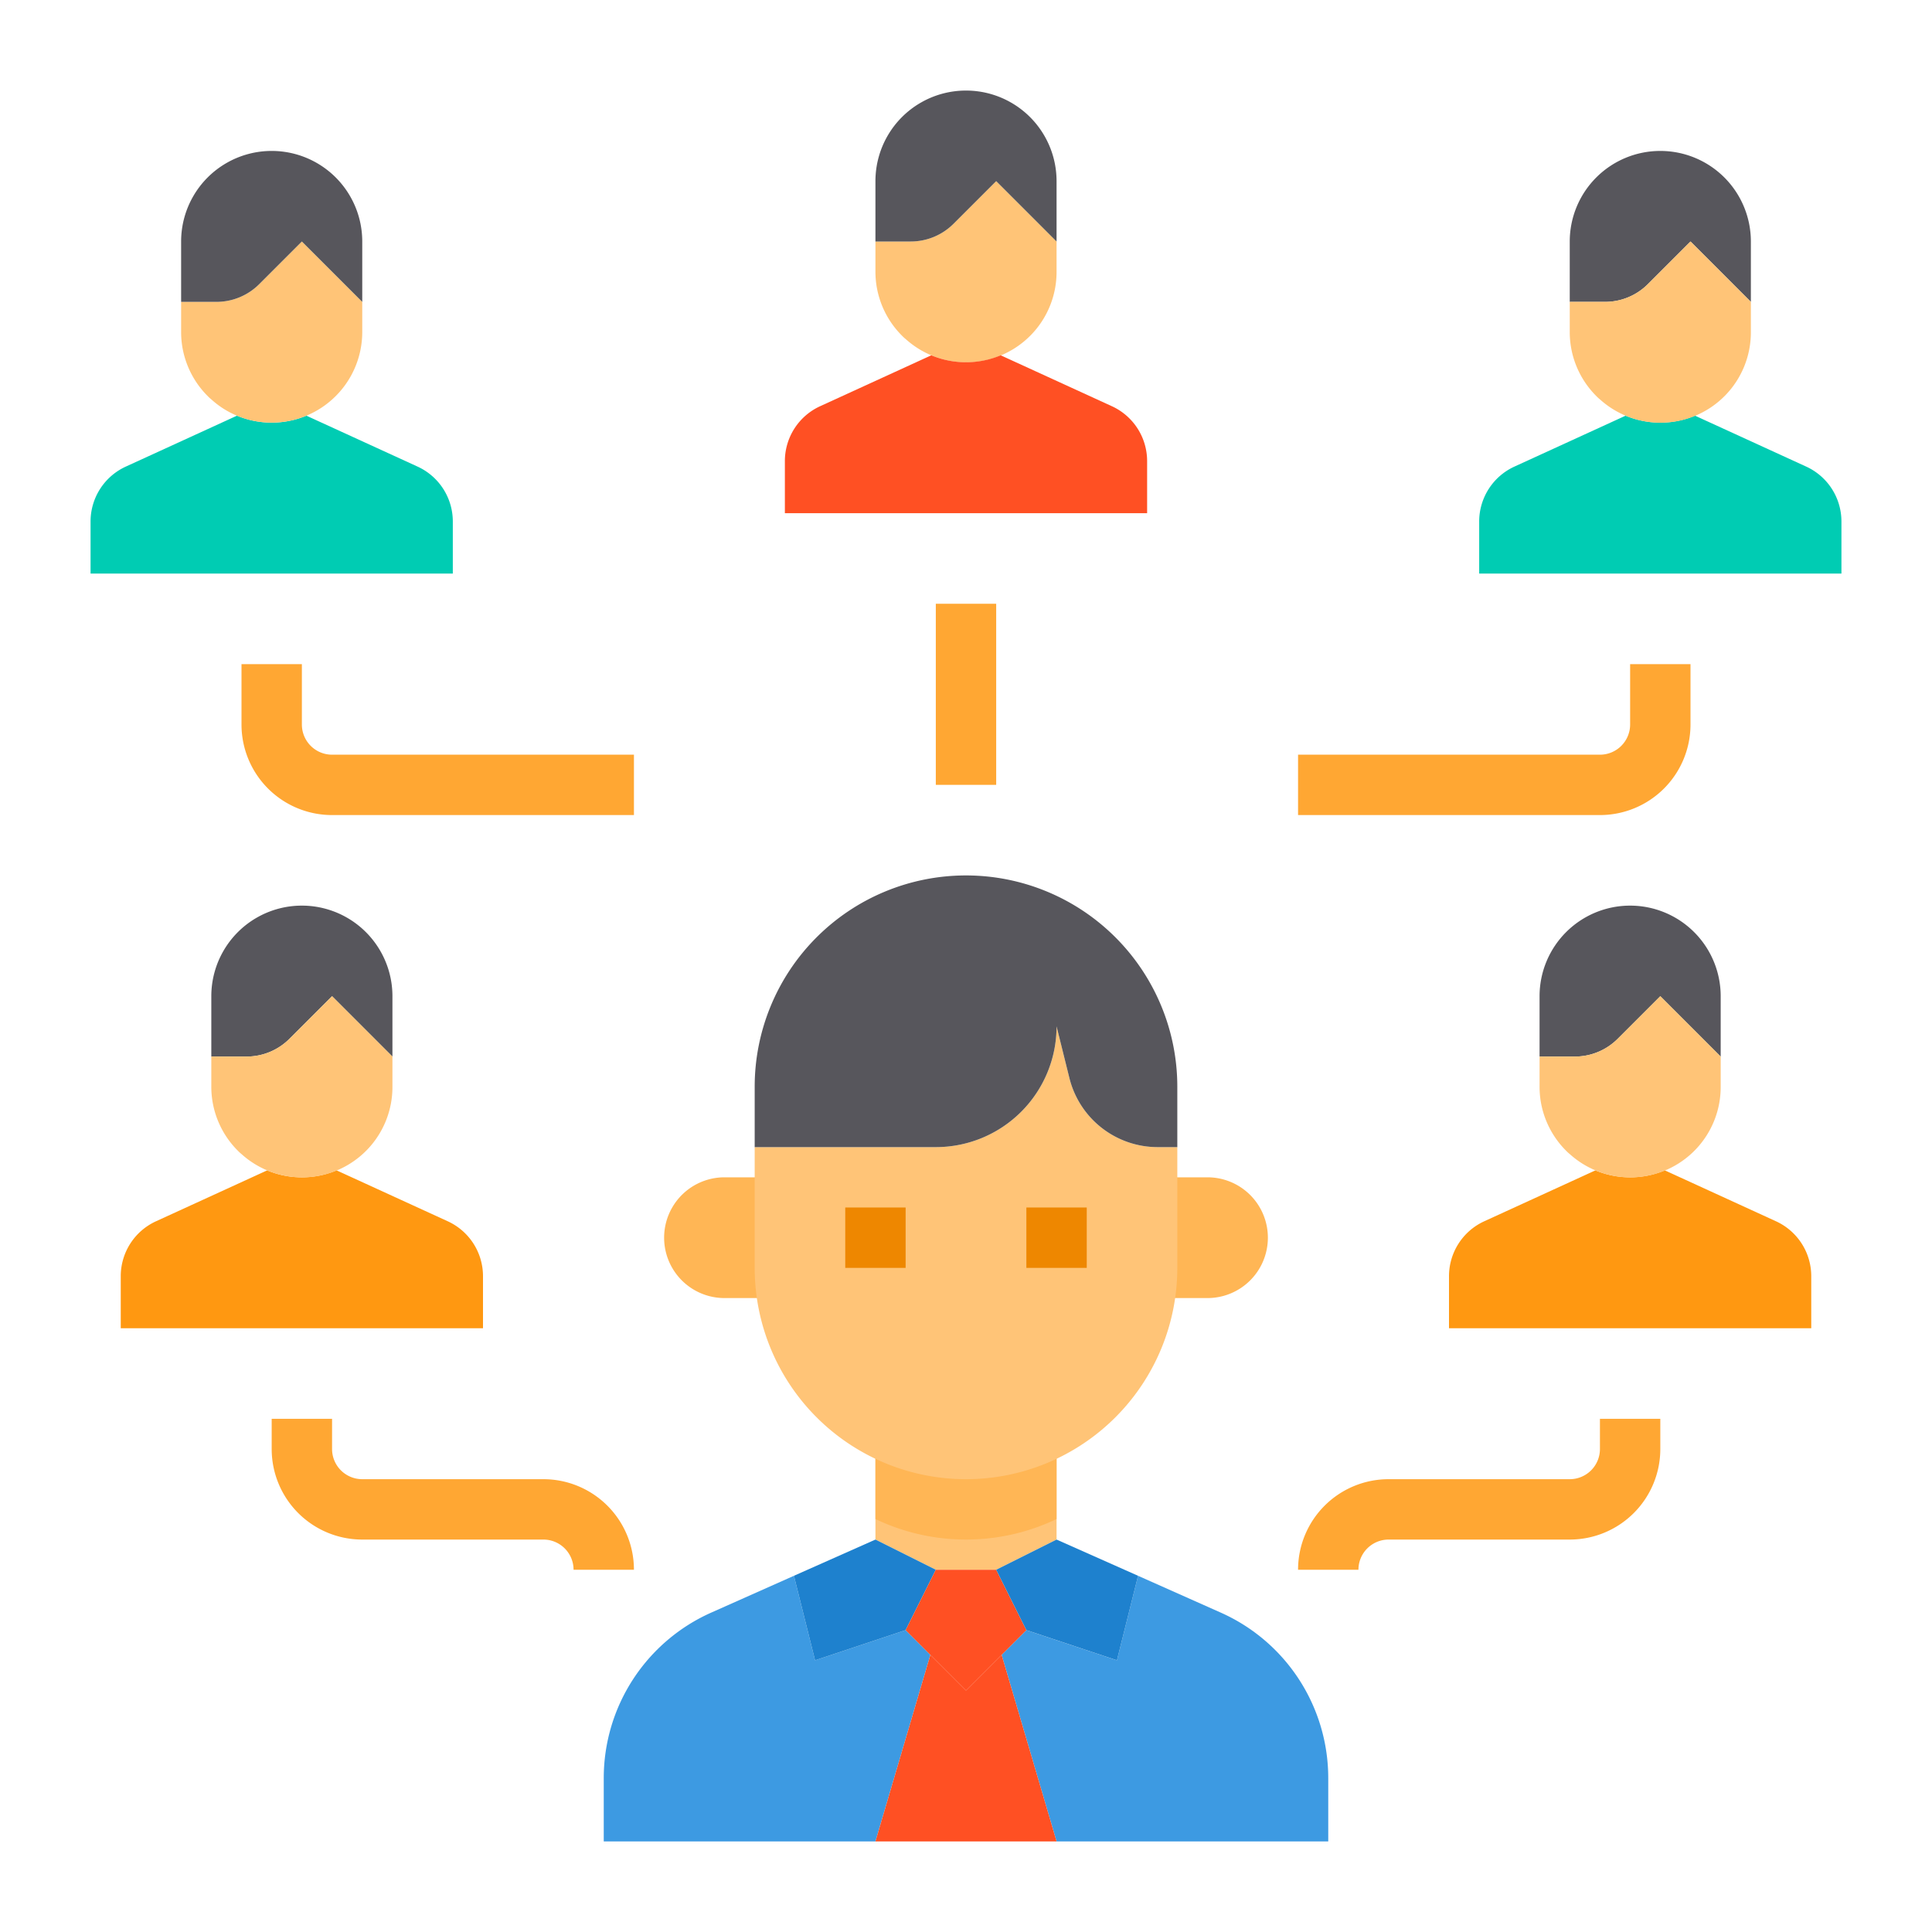 <svg xmlns="http://www.w3.org/2000/svg" viewBox="0 0 64 64" id="team-connection"><g data-name="Human Resource-Team-Collaborate-Network-Business"><path fill="#ffc477" d="M35 48v3l-2 1h-2l-2-1v-3h6z"></path><path fill="#ffb655" d="M40 39h-2v4h2a2 2 0 0 0 0-4zm-16 0h2v4h-2a2 2 0 0 1 0-4z"></path><path fill="#3d9ae2" d="m30 54 .82.82L29 61h-9v-2.1a6 6 0 0 1 3.56-5.48l2.74-1.22.7 2.8zm14 4.9V61h-9l-1.82-6.18L34 54l3 1 .7-2.8 2.74 1.22A6 6 0 0 1 44 58.9z"></path><path fill="#1e81ce" d="m31 52-1 2-3 1-.7-2.8L29 51l2 1z"></path><path fill="#ff5023" d="m34 54-.82.82L32 56l-1.18-1.18L30 54l1-2h2l1 2z"></path><path fill="#ff5023" d="M33.18 54.82 35 61h-6l1.82-6.18L32 56l1.18-1.18z"></path><path fill="#1e81ce" d="M37.7 52.2 37 55l-3-1-1-2 2-1 2.7 1.2z"></path><path fill="#ffb655" d="M35 48v2.32a6.958 6.958 0 0 1-6 0V48Z"></path><path fill="#ffc477" d="M38.34 38a3.014 3.014 0 0 1-2.91-2.27L35 34a4 4 0 0 1-4 4h-6v4a7 7 0 0 0 14 0v-4Z"></path><path fill="#57565c" d="M39 36v2h-.66a3.014 3.014 0 0 1-2.91-2.27L35 34a4 4 0 0 1-4 4h-6v-2a7 7 0 1 1 14 0zM7 35v-2a3 3 0 0 1 6 0v2l-2-2-1.41 1.41a2.006 2.006 0 0 1-1.42.59z"></path><path fill="#ff9811" d="M16 42.28V44H4v-1.72a2 2 0 0 1 1.16-1.82l3.69-1.69a2.99 2.99 0 0 0 2.3 0l3.69 1.69A2 2 0 0 1 16 42.28Z"></path><path fill="#ffc477" d="M13 35v1a2.993 2.993 0 0 1-5 2.23 1.2 1.2 0 0 1-.12-.11A2.993 2.993 0 0 1 7 36v-1h1.17a2.006 2.006 0 0 0 1.42-.59L11 33Z"></path><path fill="#ff9811" d="M60 42.28V44H48v-1.72a2 2 0 0 1 1.16-1.82l3.69-1.69a2.99 2.99 0 0 0 2.3 0l3.69 1.69A2 2 0 0 1 60 42.28Z"></path><path fill="#57565c" d="M54 30a3 3 0 0 1 3 3v2l-2-2-1.41 1.41a2.006 2.006 0 0 1-1.42.59H51v-2a3 3 0 0 1 3-3Z"></path><path fill="#ffc477" d="M57 35v1a2.993 2.993 0 0 1-5 2.23 1.2 1.2 0 0 1-.12-.11A2.993 2.993 0 0 1 51 36v-1h1.17a2.006 2.006 0 0 0 1.42-.59L55 33Z"></path><path fill="#00ccb3" d="M61 17.28V19H49v-1.72a2 2 0 0 1 1.16-1.82l3.69-1.69a2.99 2.99 0 0 0 2.3 0l3.69 1.69A2 2 0 0 1 61 17.28Z"></path><path fill="#57565c" d="M55 5a3 3 0 0 1 3 3v2l-2-2-1.41 1.41a2.006 2.006 0 0 1-1.42.59H52V8a3 3 0 0 1 3-3Z"></path><path fill="#ffc477" d="M58 10v1a2.993 2.993 0 0 1-5 2.23 1.2 1.2 0 0 1-.12-.11A2.993 2.993 0 0 1 52 11v-1h1.17a2.006 2.006 0 0 0 1.42-.59L56 8zM35 8v1a2.993 2.993 0 0 1-5 2.23 1.2 1.2 0 0 1-.12-.11A2.993 2.993 0 0 1 29 9V8h1.17a2.006 2.006 0 0 0 1.42-.59L33 6z"></path><path fill="#57565c" d="M29 8V6a3 3 0 0 1 6 0v2l-2-2-1.41 1.41a2.006 2.006 0 0 1-1.42.59Z"></path><path fill="#ff5023" d="M38 15.28V17H26v-1.72a2 2 0 0 1 1.16-1.82l3.69-1.69a2.99 2.99 0 0 0 2.3 0l3.69 1.69A2 2 0 0 1 38 15.28Z"></path><path fill="#00ccb3" d="M15 17.28V19H3v-1.72a2 2 0 0 1 1.16-1.82l3.69-1.69a2.99 2.99 0 0 0 2.3 0l3.69 1.69A2 2 0 0 1 15 17.28Z"></path><path fill="#ffc477" d="M7.85 13.77a2.921 2.921 0 0 1-.85-.54 1.2 1.2 0 0 1-.12-.11A2.993 2.993 0 0 1 6 11v-1h1.17a2.006 2.006 0 0 0 1.42-.59L10 8l2 2v1a3 3 0 0 1-4.15 2.77Z"></path><path fill="#57565c" d="M6 10V8a3 3 0 0 1 6 0v2l-2-2-1.41 1.41a2.006 2.006 0 0 1-1.42.59Z"></path><path fill="#ffa733" d="M53 27H43v-2h10a1 1 0 0 0 1-1v-2h2v2a3 3 0 0 1-3 3zm-32 0H11a3 3 0 0 1-3-3v-2h2v2a1 1 0 0 0 1 1h10zM31 20h2v6h-2zM45 52h-2a3 3 0 0 1 3-3h6a1 1 0 0 0 1-1v-1h2v1a3 3 0 0 1-3 3h-6a1 1 0 0 0-1 1zm-24 0h-2a1 1 0 0 0-1-1h-6a3 3 0 0 1-3-3v-1h2v1a1 1 0 0 0 1 1h6a3 3 0 0 1 3 3z"></path><path fill="#ee8700" d="M28 40h2v2h-2zM34 40h2v2h-2z"></path></g></svg>